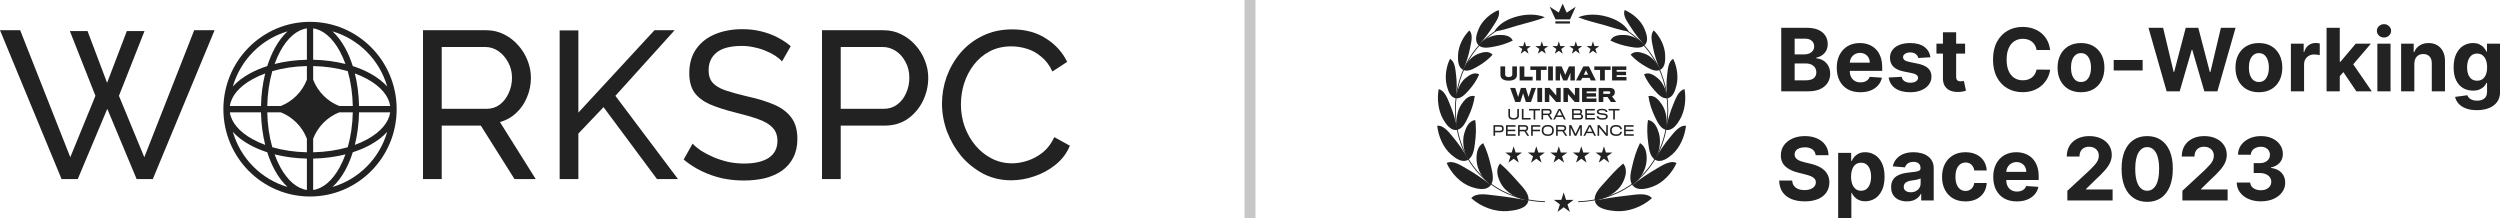 <svg width="229" height="20" viewBox="0 0 229 20" fill="none" xmlns="http://www.w3.org/2000/svg">
<path fill-rule="evenodd" clip-rule="evenodd" d="M28.398 2C32.781 2 36.334 5.582 36.334 10C36.334 14.418 32.781 18 28.398 18C24.015 18 20.462 14.418 20.462 10C20.462 5.582 24.015 2 28.398 2ZM28.111 2.599C27.206 2.727 26.344 3.46 25.675 4.687C25.481 5.043 25.305 5.436 25.153 5.86C26.063 5.63 27.062 5.494 28.111 5.473V2.599ZM24.482 6.052C24.672 5.452 24.904 4.899 25.172 4.408C25.504 3.8 25.898 3.275 26.341 2.872C23.929 3.578 22.028 5.495 21.327 7.926C21.727 7.479 22.248 7.082 22.851 6.748C23.338 6.478 23.886 6.244 24.482 6.052ZM24.291 6.728C24.063 7.646 23.928 8.653 23.907 9.711H21.056C21.183 8.798 21.911 7.929 23.128 7.255C23.481 7.059 23.87 6.882 24.291 6.728ZM24.481 9.711C24.505 8.557 24.669 7.473 24.942 6.516C25.892 6.241 26.967 6.075 28.111 6.051V7.3C27.684 8.402 26.813 9.28 25.72 9.711H24.481ZM23.907 10.289H21.056C21.183 11.202 21.911 12.071 23.128 12.745C23.481 12.941 23.87 13.118 24.291 13.272C24.063 12.354 23.928 11.347 23.907 10.289ZM24.942 13.484C24.669 12.527 24.505 11.443 24.481 10.289H25.72C26.813 10.72 27.684 11.598 28.111 12.7V13.949C26.967 13.925 25.892 13.759 24.942 13.484ZM24.482 13.948C23.886 13.756 23.338 13.522 22.851 13.252C22.248 12.918 21.727 12.521 21.327 12.074C22.028 14.505 23.929 16.422 26.341 17.128C25.898 16.725 25.504 16.2 25.172 15.592C24.904 15.101 24.672 14.548 24.482 13.948ZM28.111 17.401C27.206 17.273 26.344 16.54 25.675 15.313C25.481 14.957 25.305 14.564 25.153 14.14C26.063 14.37 27.062 14.506 28.111 14.527V17.401ZM30.455 17.128C30.899 16.725 31.293 16.2 31.624 15.592C31.892 15.101 32.124 14.548 32.314 13.948C32.91 13.756 33.458 13.522 33.945 13.252C34.548 12.918 35.069 12.521 35.469 12.074C34.769 14.505 32.867 16.422 30.455 17.128ZM31.644 14.14C31.491 14.564 31.316 14.957 31.122 15.313C30.453 16.54 29.59 17.273 28.685 17.401V14.527C29.734 14.506 30.734 14.37 31.644 14.14ZM32.505 13.272C32.926 13.118 33.316 12.941 33.669 12.745C34.886 12.071 35.613 11.202 35.74 10.289H32.889C32.868 11.347 32.734 12.354 32.505 13.272ZM32.316 10.289C32.292 11.443 32.127 12.527 31.854 13.484C30.905 13.759 29.83 13.925 28.685 13.949V12.701C29.112 11.598 29.983 10.72 31.077 10.289H32.316ZM32.889 9.711H35.74C35.613 8.798 34.886 7.929 33.669 7.255C33.316 7.059 32.926 6.882 32.505 6.728C32.734 7.646 32.868 8.653 32.889 9.711ZM31.854 6.516C32.127 7.473 32.292 8.557 32.316 9.711H31.077C29.983 9.28 29.112 8.402 28.685 7.299V6.051C29.83 6.075 30.905 6.241 31.854 6.516ZM32.314 6.052C32.91 6.244 33.458 6.478 33.945 6.748C34.548 7.082 35.069 7.479 35.469 7.926C34.769 5.495 32.867 3.578 30.455 2.872C30.899 3.275 31.293 3.8 31.624 4.408C31.892 4.899 32.124 5.452 32.314 6.052ZM28.685 2.599C29.59 2.727 30.453 3.46 31.122 4.687C31.316 5.043 31.491 5.436 31.644 5.86C30.734 5.63 29.734 5.494 28.685 5.473V2.599Z" fill="#222222"/>
<path d="M6.4 2.845H8.019L9.809 7.587L11.618 2.845H13.237L10.895 8.778L13.218 14.403L17.789 2.768H19.656L13.999 16.4H12.514L9.828 9.968L7.123 16.4H5.638L0 2.768H1.847L6.438 14.403L8.742 8.778L6.4 2.845Z" fill="#222222"/>
<path d="M38.747 16.4V2.768H44.537C45.134 2.768 45.68 2.896 46.175 3.152C46.67 3.395 47.102 3.728 47.47 4.15C47.838 4.56 48.124 5.027 48.327 5.552C48.53 6.064 48.632 6.589 48.632 7.126C48.632 7.754 48.511 8.349 48.27 8.912C48.041 9.475 47.711 9.955 47.279 10.352C46.861 10.749 46.365 11.024 45.794 11.178L49.07 16.4H47.127L44.042 11.504H40.461V16.4H38.747ZM40.461 9.968H44.556C45.026 9.968 45.432 9.84 45.775 9.584C46.13 9.315 46.403 8.963 46.594 8.528C46.797 8.093 46.899 7.626 46.899 7.126C46.899 6.614 46.784 6.147 46.556 5.725C46.327 5.29 46.029 4.944 45.661 4.688C45.292 4.432 44.886 4.304 44.442 4.304H40.461V9.968Z" fill="#222222"/>
<path d="M51.265 16.4V2.787H52.979V10.314L59.95 2.768H61.797L56.369 8.778L62.102 16.4H60.178L55.283 9.814L52.979 12.234V16.4H51.265Z" fill="#222222"/>
<path d="M71.632 5.629C71.479 5.45 71.276 5.277 71.022 5.11C70.768 4.944 70.483 4.797 70.165 4.669C69.848 4.528 69.499 4.419 69.118 4.342C68.749 4.253 68.362 4.208 67.956 4.208C66.915 4.208 66.146 4.406 65.651 4.803C65.156 5.2 64.908 5.744 64.908 6.435C64.908 6.922 65.035 7.306 65.289 7.587C65.543 7.869 65.93 8.099 66.451 8.278C66.984 8.458 67.657 8.643 68.47 8.835C69.41 9.04 70.222 9.29 70.908 9.584C71.594 9.878 72.121 10.275 72.489 10.774C72.857 11.261 73.041 11.914 73.041 12.733C73.041 13.386 72.914 13.955 72.66 14.442C72.419 14.915 72.076 15.312 71.632 15.632C71.187 15.939 70.667 16.17 70.07 16.323C69.473 16.464 68.826 16.534 68.127 16.534C67.442 16.534 66.769 16.464 66.108 16.323C65.461 16.17 64.845 15.952 64.261 15.67C63.677 15.389 63.131 15.037 62.623 14.614L63.442 13.155C63.645 13.373 63.905 13.59 64.223 13.808C64.553 14.013 64.921 14.205 65.327 14.384C65.746 14.563 66.197 14.71 66.68 14.826C67.162 14.928 67.657 14.979 68.165 14.979C69.13 14.979 69.879 14.806 70.413 14.461C70.946 14.102 71.213 13.584 71.213 12.906C71.213 12.394 71.06 11.984 70.756 11.677C70.463 11.37 70.025 11.114 69.441 10.909C68.857 10.704 68.146 10.499 67.308 10.294C66.394 10.064 65.626 9.814 65.004 9.546C64.381 9.264 63.912 8.899 63.594 8.451C63.289 8.003 63.137 7.421 63.137 6.704C63.137 5.834 63.346 5.098 63.766 4.496C64.185 3.894 64.762 3.44 65.499 3.133C66.235 2.826 67.067 2.672 67.994 2.672C68.603 2.672 69.168 2.736 69.689 2.864C70.222 2.992 70.718 3.171 71.175 3.402C71.632 3.632 72.051 3.907 72.432 4.227L71.632 5.629Z" fill="#222222"/>
<path d="M75.296 16.4V2.768H80.933C81.53 2.768 82.076 2.896 82.572 3.152C83.067 3.395 83.498 3.728 83.867 4.15C84.235 4.56 84.521 5.027 84.724 5.552C84.927 6.064 85.028 6.589 85.028 7.126C85.028 7.869 84.863 8.579 84.533 9.258C84.203 9.923 83.74 10.467 83.143 10.89C82.546 11.299 81.848 11.504 81.048 11.504H77.01V16.4H75.296ZM77.01 9.968H80.953C81.422 9.968 81.829 9.84 82.171 9.584C82.527 9.328 82.8 8.982 82.99 8.547C83.194 8.112 83.295 7.638 83.295 7.126C83.295 6.589 83.181 6.109 82.952 5.686C82.724 5.251 82.425 4.912 82.057 4.669C81.689 4.426 81.283 4.304 80.838 4.304H77.01V9.968Z" fill="#222222"/>
<path d="M86.287 9.488C86.287 8.656 86.426 7.843 86.706 7.05C86.998 6.243 87.416 5.514 87.963 4.861C88.521 4.195 89.201 3.67 90.001 3.286C90.8 2.89 91.708 2.691 92.724 2.691C93.93 2.691 94.965 2.973 95.829 3.536C96.692 4.086 97.333 4.797 97.752 5.667L96.4 6.55C96.133 5.974 95.791 5.52 95.372 5.187C94.965 4.842 94.521 4.598 94.038 4.458C93.569 4.317 93.105 4.246 92.648 4.246C91.899 4.246 91.232 4.4 90.648 4.707C90.077 5.014 89.594 5.424 89.201 5.936C88.807 6.448 88.508 7.024 88.305 7.664C88.115 8.291 88.02 8.925 88.02 9.565C88.02 10.269 88.134 10.947 88.362 11.6C88.604 12.253 88.934 12.829 89.353 13.328C89.772 13.827 90.267 14.224 90.838 14.518C91.41 14.813 92.032 14.96 92.705 14.96C93.175 14.96 93.657 14.877 94.153 14.71C94.648 14.544 95.111 14.288 95.543 13.942C95.975 13.584 96.318 13.123 96.572 12.56L98 13.347C97.721 14.026 97.289 14.602 96.705 15.075C96.121 15.549 95.467 15.907 94.743 16.15C94.032 16.394 93.327 16.515 92.629 16.515C91.702 16.515 90.851 16.317 90.077 15.92C89.302 15.51 88.629 14.973 88.058 14.307C87.499 13.629 87.061 12.874 86.744 12.042C86.439 11.197 86.287 10.346 86.287 9.488Z" fill="#222222"/>
<rect opacity="0.25" x="114" width="1" height="20" fill="#222222"/>
<g clip-path="url(#clip0_1_1207)">
<path d="M138.952 6.874C138.952 6.823 138.952 6.084 138.952 6.084H138.525C138.525 6.084 138.525 6.811 138.525 6.834C138.525 6.969 138.404 7.059 138.2 7.059C137.987 7.059 137.871 6.972 137.871 6.833C137.871 6.81 137.871 6.084 137.871 6.084H137.439C137.439 6.084 137.439 6.774 137.439 6.833C137.439 7.223 137.75 7.388 138.183 7.388C138.646 7.388 138.952 7.221 138.952 6.874Z" fill="#222222"/>
<path d="M140.39 7.37V7.028H139.628V6.084H139.197V7.37H140.39Z" fill="#222222"/>
<path d="M141.672 6.407V6.084H140.18V6.407H140.707V7.37H141.144V6.407H141.672Z" fill="#222222"/>
<path d="M142.247 7.37V6.084H141.808V7.37H142.247Z" fill="#222222"/>
<path d="M144.256 7.37V6.084H143.716L143.375 6.856L143.05 6.084H142.493V7.37H142.899V6.675L143.192 7.37H143.555L143.851 6.675V7.37H144.256Z" fill="#222222"/>
<path d="M144.932 7.133H145.608L145.718 7.37H146.178L145.547 6.084H145.033L144.365 7.37H144.816L144.932 7.133ZM145.472 6.844H145.072L145.23 6.534L145.278 6.416L145.322 6.533L145.472 6.844Z" fill="#222222"/>
<path d="M147.532 6.407V6.084H146.039V6.407H146.566V7.37H147.003V6.407H147.532Z" fill="#222222"/>
<path d="M148.983 7.37V7.051H148.087V6.883H148.947V6.571H148.087V6.405H148.972V6.084H147.666V7.37H148.983Z" fill="#222222"/>
<path d="M140.694 8.054H140.282C140.282 8.054 140.012 8.864 140.012 8.883C140.012 8.864 139.761 8.054 139.761 8.054H139.313C139.313 8.054 139.063 8.864 139.063 8.883C139.063 8.864 138.792 8.054 138.792 8.054H138.329L138.797 9.341H139.264C139.264 9.341 139.515 8.572 139.517 8.551C139.519 8.572 139.769 9.341 139.769 9.341H140.237L140.694 8.054Z" fill="#222222"/>
<path d="M141.259 9.341V8.054H140.821V9.341H141.259Z" fill="#222222"/>
<path d="M142.962 9.341V8.054H142.555V8.754L141.954 8.054H141.505V9.341H141.916V8.624L142.535 9.341H142.962Z" fill="#222222"/>
<path d="M144.669 9.341V8.054H144.261V8.754L143.66 8.054H143.211V9.341H143.622V8.624L144.242 9.341H144.669Z" fill="#222222"/>
<path d="M146.235 9.341V9.021H145.338V8.854H146.198V8.541H145.338V8.375H146.224V8.054H144.917V9.341H146.235Z" fill="#222222"/>
<path d="M147.919 8.446C147.919 8.329 147.891 8.246 147.834 8.185C147.759 8.103 147.63 8.054 147.433 8.054H146.437V9.341H146.863V8.887H147.25L147.56 9.341H148.035L147.657 8.816C147.742 8.803 147.81 8.751 147.855 8.688C147.895 8.631 147.919 8.546 147.919 8.446ZM147.505 8.487C147.505 8.508 147.501 8.534 147.49 8.554C147.474 8.587 147.433 8.6 147.364 8.6H146.864V8.365H147.356C147.423 8.365 147.468 8.377 147.49 8.42C147.501 8.436 147.505 8.462 147.505 8.487Z" fill="#222222"/>
<path d="M139.132 10.606C139.132 10.585 139.132 9.978 139.132 9.978H138.982C138.982 9.978 138.982 10.583 138.982 10.596C138.982 10.742 138.849 10.825 138.656 10.825C138.429 10.825 138.317 10.736 138.317 10.595C138.317 10.582 138.317 9.978 138.317 9.978H138.167C138.167 9.978 138.167 10.567 138.167 10.59C138.167 10.848 138.362 10.961 138.65 10.961C138.949 10.961 139.132 10.84 139.132 10.606Z" fill="#222222"/>
<path d="M140.202 10.949V10.807H139.551V9.978H139.401V10.949H140.202Z" fill="#222222"/>
<path d="M141.056 10.119V9.978H140.053V10.119H140.478V10.949H140.63V10.119H141.056Z" fill="#222222"/>
<path d="M142.125 10.252C142.125 10.183 142.11 10.132 142.085 10.091C142.041 10.023 141.955 9.978 141.813 9.978H141.202V10.949H141.35V10.539H141.781L142.044 10.949H142.217L141.932 10.513C142.005 10.505 142.061 10.463 142.091 10.408C142.113 10.371 142.125 10.317 142.125 10.252ZM141.976 10.265C141.976 10.292 141.97 10.325 141.959 10.348C141.94 10.383 141.895 10.402 141.823 10.403H141.352C141.352 10.401 141.352 10.116 141.352 10.116H141.795C141.886 10.116 141.934 10.139 141.959 10.181C141.97 10.2 141.976 10.234 141.976 10.265Z" fill="#222222"/>
<path d="M142.553 10.709H143.141L143.261 10.949H143.422L142.944 9.978H142.767L142.273 10.949H142.43L142.553 10.709ZM143.079 10.572H142.618L142.809 10.199L142.851 10.109L142.893 10.199L143.079 10.572Z" fill="#222222"/>
<path d="M144.948 10.856C144.985 10.812 145.002 10.748 145.002 10.681C145.002 10.616 144.984 10.552 144.947 10.512C144.909 10.475 144.849 10.444 144.783 10.438C144.821 10.432 144.852 10.407 144.872 10.381C144.904 10.343 144.924 10.281 144.924 10.219C144.924 10.153 144.904 10.094 144.864 10.053C144.819 10.007 144.743 9.978 144.637 9.978H144.002V10.949H144.684C144.812 10.949 144.901 10.916 144.948 10.856ZM144.769 10.25C144.769 10.293 144.755 10.332 144.733 10.354C144.71 10.38 144.671 10.391 144.63 10.391H144.149V10.111H144.603C144.658 10.111 144.7 10.122 144.729 10.15C144.754 10.174 144.769 10.21 144.769 10.25ZM144.817 10.762C144.787 10.797 144.735 10.814 144.659 10.814H144.149V10.526H144.663C144.733 10.526 144.781 10.541 144.809 10.569C144.836 10.595 144.847 10.629 144.847 10.667C144.847 10.707 144.838 10.74 144.817 10.762Z" fill="#222222"/>
<path d="M146.095 10.949V10.807H145.36V10.53H146.066V10.388H145.36V10.119H146.086V9.978H145.213V10.949H146.095Z" fill="#222222"/>
<path d="M147.269 10.662C147.269 10.504 147.167 10.422 146.915 10.392C146.873 10.386 146.782 10.376 146.732 10.37C146.499 10.341 146.428 10.309 146.428 10.226C146.428 10.146 146.506 10.1 146.742 10.1C146.925 10.1 147.019 10.137 147.066 10.204C147.079 10.223 147.086 10.245 147.09 10.262H147.251C147.246 10.234 147.235 10.194 147.218 10.162C147.153 10.047 147.02 9.964 146.742 9.964C146.41 9.963 146.273 10.086 146.273 10.24C146.273 10.393 146.38 10.471 146.658 10.505C146.706 10.511 146.791 10.521 146.833 10.526C147.049 10.553 147.116 10.586 147.116 10.679C147.116 10.765 147.039 10.826 146.793 10.826C146.59 10.826 146.482 10.789 146.439 10.718C146.426 10.698 146.417 10.667 146.416 10.646H146.257C146.261 10.69 146.273 10.739 146.295 10.777C146.357 10.895 146.504 10.963 146.788 10.963C147.127 10.963 147.269 10.85 147.269 10.662Z" fill="#222222"/>
<path d="M148.347 10.119V9.978H147.344V10.119H147.77V10.949H147.922V10.119H148.347Z" fill="#222222"/>
<path d="M137.741 11.793C137.741 11.694 137.722 11.627 137.69 11.577C137.644 11.504 137.555 11.465 137.4 11.465H136.803V12.437H136.952V12.12C136.952 12.12 137.373 12.12 137.394 12.12C137.539 12.119 137.639 12.084 137.692 12.005C137.726 11.957 137.741 11.887 137.741 11.793ZM137.59 11.793C137.59 11.843 137.585 11.88 137.569 11.905C137.542 11.95 137.485 11.979 137.368 11.979C137.358 11.979 136.952 11.979 136.952 11.979V11.604H137.373C137.483 11.604 137.539 11.63 137.569 11.681C137.584 11.703 137.59 11.744 137.59 11.793Z" fill="#222222"/>
<path d="M138.831 12.437V12.294H138.097V12.017H138.802V11.876H138.097V11.607H138.823V11.465H137.95V12.437H138.831Z" fill="#222222"/>
<path d="M139.977 11.74C139.977 11.671 139.963 11.62 139.937 11.579C139.893 11.511 139.808 11.465 139.666 11.465H139.055V12.437H139.203V12.027H139.633L139.897 12.437H140.07L139.785 12.001C139.857 11.993 139.913 11.95 139.943 11.896C139.965 11.859 139.977 11.805 139.977 11.74ZM139.828 11.752C139.828 11.78 139.822 11.813 139.811 11.835C139.792 11.871 139.747 11.89 139.675 11.891H139.204C139.204 11.889 139.204 11.604 139.204 11.604H139.648C139.738 11.604 139.786 11.626 139.811 11.668C139.822 11.688 139.828 11.722 139.828 11.752Z" fill="#222222"/>
<path d="M141.093 11.607V11.465H140.253V12.437H140.402V12.024H141.062V11.879H140.402V11.607H141.093Z" fill="#222222"/>
<path d="M141.777 11.448C141.576 11.448 141.438 11.499 141.339 11.605C141.256 11.688 141.22 11.803 141.22 11.948C141.22 12.106 141.267 12.225 141.353 12.306C141.446 12.401 141.588 12.45 141.777 12.45C141.972 12.45 142.123 12.401 142.213 12.301C142.292 12.219 142.332 12.103 142.332 11.947C142.332 11.796 142.298 11.681 142.215 11.599C142.12 11.498 141.978 11.448 141.777 11.448ZM141.777 12.312C141.645 12.312 141.551 12.282 141.48 12.223C141.408 12.162 141.373 12.069 141.373 11.95C141.373 11.839 141.403 11.746 141.461 11.691C141.527 11.626 141.628 11.588 141.776 11.588C141.928 11.588 142.023 11.625 142.094 11.689C142.154 11.744 142.181 11.84 142.181 11.949C142.181 12.059 142.153 12.153 142.092 12.21C142.021 12.278 141.921 12.312 141.777 12.312Z" fill="#222222"/>
<path d="M143.461 11.74C143.461 11.671 143.446 11.62 143.421 11.579C143.377 11.511 143.291 11.465 143.149 11.465H142.538V12.437H142.686V12.027H143.117L143.38 12.437H143.553L143.268 12.001C143.341 11.993 143.397 11.95 143.427 11.896C143.449 11.859 143.461 11.805 143.461 11.74ZM143.312 11.752C143.312 11.78 143.306 11.813 143.295 11.835C143.276 11.871 143.231 11.89 143.159 11.891H142.687C142.687 11.889 142.687 11.604 142.687 11.604H143.131C143.221 11.604 143.27 11.626 143.295 11.668C143.306 11.688 143.312 11.722 143.312 11.752Z" fill="#222222"/>
<path d="M144.899 12.437V11.465H144.705L144.316 12.265L143.935 11.465H143.736V12.437H143.879V11.689L144.235 12.437H144.392L144.756 11.689V12.437H144.899Z" fill="#222222"/>
<path d="M145.322 12.197H145.91L146.03 12.437H146.191L145.713 11.465H145.536L145.042 12.437H145.199L145.322 12.197ZM145.847 12.059H145.387L145.578 11.687L145.62 11.597L145.662 11.687L145.847 12.059Z" fill="#222222"/>
<path d="M147.275 12.437V11.465H147.132V12.22L146.506 11.465H146.337V12.437H146.482V11.677L147.112 12.437H147.275Z" fill="#222222"/>
<path d="M148.572 12.074H148.416C148.411 12.119 148.394 12.163 148.364 12.197C148.299 12.275 148.196 12.308 148.037 12.308C147.904 12.308 147.76 12.27 147.692 12.169C147.656 12.123 147.633 12.053 147.633 11.949C147.633 11.856 147.649 11.787 147.683 11.74C147.741 11.645 147.862 11.595 148.033 11.595C148.199 11.595 148.304 11.642 148.359 11.708C148.39 11.743 148.409 11.783 148.414 11.832H148.571C148.566 11.777 148.549 11.713 148.513 11.658C148.436 11.541 148.294 11.448 148.034 11.448C147.787 11.448 147.639 11.53 147.557 11.652C147.504 11.723 147.478 11.822 147.478 11.948C147.478 12.089 147.51 12.193 147.567 12.266C147.649 12.381 147.806 12.45 148.044 12.45C148.288 12.45 148.434 12.375 148.506 12.255C148.547 12.197 148.567 12.127 148.572 12.074Z" fill="#222222"/>
<path d="M149.65 12.437V12.294H148.915V12.017H149.621V11.876H148.915V11.607H149.641V11.465H148.768V12.437H149.65Z" fill="#222222"/>
<path d="M138.649 13.402L138.829 13.971H139.411L138.94 14.323L139.12 14.893L138.649 14.541L138.178 14.893L138.358 14.323L137.887 13.971H138.47L138.649 13.402Z" fill="#222222"/>
<path d="M140.726 13.402L140.91 13.971H141.503L141.023 14.323L141.206 14.893L140.726 14.541L140.245 14.893L140.429 14.323L139.948 13.971H140.542L140.726 13.402Z" fill="#222222"/>
<path d="M142.786 13.402L142.97 13.971H143.564L143.083 14.323L143.267 14.893L142.786 14.541L142.306 14.893L142.489 14.323L142.009 13.971H142.603L142.786 13.402Z" fill="#222222"/>
<path d="M144.846 13.402L145.03 13.971H145.624L145.143 14.323L145.327 14.893L144.846 14.541L144.366 14.893L144.549 14.323L144.069 13.971H144.663L144.846 13.402Z" fill="#222222"/>
<path d="M146.923 13.402L147.102 13.971H147.685L147.214 14.323L147.393 14.893L146.923 14.541L146.452 14.893L146.632 14.323L146.161 13.971H146.743L146.923 13.402Z" fill="#222222"/>
<path d="M139.658 3.792L139.794 4.223H140.234L139.878 4.489L140.014 4.92L139.658 4.653L139.302 4.92L139.438 4.489L139.082 4.223H139.522L139.658 3.792Z" fill="#222222"/>
<path d="M141.228 3.791L141.367 4.222H141.816L141.453 4.488L141.592 4.919L141.228 4.653L140.865 4.919L141.004 4.488L140.641 4.222H141.09L141.228 3.791Z" fill="#222222"/>
<path d="M142.786 3.791L142.925 4.222H143.374L143.01 4.488L143.149 4.919L142.786 4.653L142.423 4.919L142.561 4.488L142.198 4.222H142.647L142.786 3.791Z" fill="#222222"/>
<path d="M144.344 3.791L144.482 4.222H144.932L144.568 4.488L144.707 4.919L144.344 4.653L143.98 4.919L144.119 4.488L143.756 4.222H144.205L144.344 3.791Z" fill="#222222"/>
<path d="M145.913 3.791L146.049 4.222H146.49L146.134 4.488L146.27 4.919L145.913 4.653L145.557 4.919L145.693 4.488L145.337 4.222H145.777L145.913 3.791Z" fill="#222222"/>
<path fill-rule="evenodd" clip-rule="evenodd" d="M133.39 11.543C132.79 7.68 134.541 3.857 138.048 2.216L138.08 2.289C134.609 3.914 132.872 7.699 133.467 11.531C134.126 15.77 137.449 18.312 141.519 18.435L141.517 18.515C137.415 18.392 134.055 15.826 133.39 11.543Z" fill="#222222"/>
<path d="M137.288 3.202C136.64 3.217 135.881 3.593 135.434 4.139C135.792 4.482 136.37 4.355 136.785 4.285C137.379 4.185 138.009 3.991 138.569 3.717C138.339 3.213 137.719 3.192 137.288 3.202Z" fill="#222222"/>
<path d="M136.778 2.379C136.394 2.994 135.937 3.606 135.439 4.144C135.022 3.742 135.274 3.073 135.444 2.656C135.752 1.902 136.49 1.251 137.262 0.919C137.474 1.415 137.014 2.002 136.778 2.379Z" fill="#222222"/>
<path d="M135.412 4.927C134.805 5.149 134.284 5.774 134.022 6.401C134.459 6.609 134.955 6.308 135.317 6.107C135.816 5.832 136.324 5.451 136.724 5.011C136.363 4.619 135.814 4.78 135.412 4.927Z" fill="#222222"/>
<path d="M134.677 4.312C134.544 5.014 134.321 5.741 134.029 6.404C133.518 6.156 133.538 5.447 133.559 4.995C133.597 4.224 134.016 3.346 134.599 2.787C134.956 3.181 134.761 3.865 134.677 4.312Z" fill="#222222"/>
<path d="M134.245 7.154C133.739 7.565 133.433 8.325 133.362 9.004C133.84 9.061 134.222 8.613 134.507 8.306C134.894 7.887 135.261 7.363 135.493 6.814C135.037 6.558 134.574 6.887 134.245 7.154Z" fill="#222222"/>
<path d="M133.369 6.808C133.459 7.516 133.459 8.283 133.369 9.005C132.813 8.935 132.628 8.248 132.519 7.817C132.331 7.073 132.457 6.111 132.824 5.388C133.282 5.649 133.311 6.355 133.369 6.808Z" fill="#222222"/>
<path d="M133.848 9.585C133.448 10.188 133.307 11.133 133.487 11.893C134.016 11.764 134.278 11.148 134.488 10.713C134.768 10.135 135.004 9.461 135.089 8.799C134.516 8.676 134.111 9.188 133.848 9.585Z" fill="#222222"/>
<path d="M132.798 9.524C133.109 10.267 133.352 11.084 133.495 11.891C132.888 12.025 132.452 11.37 132.199 10.936C131.747 10.162 131.616 9.09 131.781 8.165C132.336 8.28 132.608 9.072 132.798 9.524Z" fill="#222222"/>
<path d="M134.128 12.209C133.913 12.941 134.062 13.935 134.497 14.623C134.975 14.303 135.041 13.598 135.109 13.093C135.198 12.426 135.24 11.687 135.129 10.996C134.518 11.076 134.271 11.72 134.128 12.209Z" fill="#222222"/>
<path d="M133.065 12.522C133.602 13.155 134.096 13.877 134.505 14.618C133.951 14.973 133.302 14.488 132.908 14.144C132.209 13.535 131.756 12.498 131.648 11.522C132.229 11.441 132.742 12.14 133.065 12.522Z" fill="#222222"/>
<path d="M135.255 14.699C135.301 15.55 135.84 16.444 136.557 16.953C136.904 16.464 136.687 15.717 136.568 15.195C136.409 14.492 136.189 13.76 135.862 13.111C135.291 13.421 135.225 14.138 135.255 14.699Z" fill="#222222"/>
<path d="M134.29 15.418C135.067 15.863 135.842 16.387 136.563 16.945C136.131 17.529 135.269 17.296 134.734 17.108C133.792 16.777 132.952 15.904 132.513 14.934C133.069 14.64 133.831 15.156 134.29 15.418Z" fill="#222222"/>
<path d="M137.469 16.779C137.935 17.655 138.998 18.227 139.999 18.364C140.107 17.727 139.437 17.097 139.072 16.684C138.553 16.097 138.011 15.488 137.404 14.98C136.95 15.523 137.19 16.256 137.469 16.779Z" fill="#222222"/>
<path d="M136.802 17.889C137.863 18.003 138.941 18.166 140.001 18.354C139.9 19.158 138.661 19.287 138.098 19.335C136.944 19.432 135.661 18.955 134.768 18.152C135.212 17.615 136.238 17.829 136.802 17.889Z" fill="#222222"/>
<path d="M138.845 1.541C138.133 1.75 137.3 2.147 136.888 2.879C137.635 2.795 138.37 2.521 139.088 2.313C139.892 2.079 140.739 1.905 141.518 1.582C140.665 1.231 139.66 1.302 138.845 1.541Z" fill="#222222"/>
<path fill-rule="evenodd" clip-rule="evenodd" d="M152.618 11.531C153.213 7.699 151.476 3.914 148.004 2.289L148.037 2.216C151.543 3.857 153.295 7.68 152.695 11.543C152.03 15.826 148.67 18.392 144.568 18.515L144.565 18.435C148.636 18.312 151.959 15.77 152.618 11.531Z" fill="#222222"/>
<path d="M148.797 3.202C149.445 3.217 150.204 3.593 150.651 4.139C150.292 4.482 149.715 4.355 149.299 4.285C148.706 4.185 148.075 3.991 147.516 3.717C147.746 3.213 148.366 3.192 148.797 3.202Z" fill="#222222"/>
<path d="M149.307 2.379C149.691 2.994 150.148 3.606 150.646 4.144C151.062 3.742 150.811 3.073 150.641 2.656C150.333 1.902 149.595 1.251 148.823 0.919C148.611 1.415 149.071 2.002 149.307 2.379Z" fill="#222222"/>
<path d="M150.673 4.927C151.279 5.149 151.801 5.774 152.062 6.401C151.626 6.609 151.13 6.308 150.767 6.107C150.269 5.832 149.761 5.451 149.361 5.011C149.722 4.619 150.271 4.78 150.673 4.927Z" fill="#222222"/>
<path d="M151.408 4.312C151.541 5.014 151.763 5.741 152.056 6.404C152.567 6.156 152.547 5.447 152.525 4.995C152.488 4.224 152.069 3.346 151.486 2.787C151.128 3.181 151.324 3.865 151.408 4.312Z" fill="#222222"/>
<path d="M151.84 7.154C152.346 7.565 152.652 8.325 152.723 9.004C152.245 9.061 151.863 8.613 151.578 8.306C151.191 7.887 150.824 7.363 150.591 6.814C151.047 6.558 151.511 6.887 151.84 7.154Z" fill="#222222"/>
<path d="M152.716 6.808C152.626 7.516 152.626 8.283 152.716 9.005C153.272 8.935 153.457 8.248 153.566 7.817C153.754 7.073 153.628 6.111 153.261 5.388C152.803 5.649 152.774 6.355 152.716 6.808Z" fill="#222222"/>
<path d="M152.237 9.585C152.637 10.188 152.777 11.133 152.598 11.893C152.069 11.764 151.807 11.148 151.596 10.713C151.317 10.135 151.08 9.461 150.996 8.799C151.569 8.676 151.973 9.188 152.237 9.585Z" fill="#222222"/>
<path d="M153.287 9.524C152.975 10.267 152.732 11.084 152.59 11.891C153.196 12.025 153.632 11.37 153.886 10.936C154.337 10.162 154.469 9.09 154.304 8.165C153.749 8.28 153.477 9.072 153.287 9.524Z" fill="#222222"/>
<path d="M151.957 12.209C152.172 12.941 152.023 13.935 151.588 14.623C151.11 14.303 151.043 13.598 150.976 13.093C150.887 12.426 150.844 11.687 150.955 10.996C151.567 11.076 151.813 11.72 151.957 12.209Z" fill="#222222"/>
<path d="M153.019 12.522C152.483 13.155 151.988 13.877 151.58 14.618C152.133 14.973 152.783 14.488 153.177 14.144C153.875 13.535 154.329 12.498 154.437 11.522C153.855 11.441 153.343 12.14 153.019 12.522Z" fill="#222222"/>
<path d="M150.829 14.699C150.783 15.55 150.245 16.444 149.527 16.953C149.181 16.464 149.398 15.717 149.516 15.195C149.675 14.492 149.895 13.76 150.223 13.111C150.793 13.421 150.86 14.138 150.829 14.699Z" fill="#222222"/>
<path d="M151.795 15.418C151.017 15.863 150.242 16.387 149.522 16.945C149.953 17.529 150.816 17.296 151.35 17.108C152.293 16.777 153.133 15.904 153.572 14.934C153.015 14.64 152.254 15.156 151.795 15.418Z" fill="#222222"/>
<path d="M148.616 16.779C148.149 17.655 147.087 18.227 146.085 18.364C145.978 17.727 146.647 17.097 147.012 16.684C147.532 16.097 148.073 15.488 148.68 14.98C149.135 15.523 148.894 16.256 148.616 16.779Z" fill="#222222"/>
<path d="M149.282 17.889C148.222 18.003 147.144 18.166 146.084 18.354C146.185 19.158 147.424 19.287 147.987 19.335C149.14 19.432 150.424 18.955 151.317 18.152C150.873 17.615 149.847 17.829 149.282 17.889Z" fill="#222222"/>
<path d="M147.24 1.541C147.952 1.75 148.785 2.147 149.197 2.879C148.45 2.795 147.715 2.521 146.997 2.313C146.192 2.079 145.345 1.905 144.566 1.582C145.419 1.231 146.425 1.302 147.24 1.541Z" fill="#222222"/>
<path d="M143.505 1.163L143.14 0.333L142.782 1.147L141.948 0.615L142.484 1.774H143.816L144.332 0.615L143.505 1.163Z" fill="#222222"/>
<path d="M143.807 1.954H142.473V2.156H143.807V1.954Z" fill="#222222"/>
<path d="M143.235 17.624L143.45 18.305H144.146L143.583 18.725L143.798 19.406L143.235 18.985L142.673 19.406L142.888 18.725L142.325 18.305H143.02L143.235 17.624Z" fill="#222222"/>
</g>
<path d="M163.161 8.364V2.545H165.488C165.915 2.545 166.272 2.609 166.558 2.736C166.843 2.863 167.058 3.039 167.202 3.264C167.346 3.488 167.418 3.745 167.418 4.037C167.418 4.264 167.372 4.464 167.281 4.636C167.191 4.807 167.066 4.947 166.907 5.057C166.75 5.165 166.57 5.241 166.368 5.287V5.344C166.589 5.353 166.796 5.416 166.989 5.531C167.184 5.647 167.342 5.809 167.463 6.017C167.584 6.223 167.645 6.47 167.645 6.756C167.645 7.064 167.568 7.34 167.415 7.582C167.263 7.823 167.039 8.013 166.742 8.153C166.445 8.294 166.079 8.364 165.644 8.364H163.161ZM164.39 7.358H165.391C165.734 7.358 165.984 7.293 166.141 7.162C166.298 7.029 166.376 6.853 166.376 6.634C166.376 6.473 166.337 6.33 166.26 6.207C166.182 6.084 166.072 5.988 165.928 5.918C165.786 5.848 165.617 5.813 165.42 5.813H164.39V7.358ZM164.39 4.98H165.301C165.469 4.98 165.618 4.951 165.749 4.892C165.881 4.831 165.985 4.746 166.061 4.636C166.139 4.527 166.177 4.395 166.177 4.241C166.177 4.031 166.103 3.862 165.953 3.733C165.806 3.604 165.596 3.54 165.323 3.54H164.39V4.98Z" fill="#222222"/>
<path d="M170.408 8.449C169.96 8.449 169.574 8.358 169.25 8.176C168.928 7.992 168.681 7.733 168.507 7.398C168.333 7.061 168.246 6.662 168.246 6.202C168.246 5.753 168.333 5.359 168.507 5.02C168.681 4.681 168.926 4.417 169.242 4.227C169.559 4.038 169.932 3.943 170.36 3.943C170.647 3.943 170.915 3.99 171.163 4.082C171.412 4.173 171.63 4.311 171.815 4.494C172.003 4.678 172.148 4.909 172.252 5.188C172.357 5.464 172.409 5.788 172.409 6.159V6.491H168.728V5.741H171.271C171.271 5.567 171.233 5.413 171.157 5.278C171.081 5.144 170.976 5.039 170.842 4.963C170.71 4.885 170.555 4.847 170.38 4.847C170.196 4.847 170.033 4.889 169.891 4.974C169.751 5.058 169.642 5.17 169.562 5.313C169.483 5.453 169.442 5.609 169.44 5.781V6.494C169.44 6.71 169.48 6.897 169.559 7.054C169.641 7.211 169.755 7.332 169.903 7.418C170.05 7.503 170.225 7.545 170.428 7.545C170.562 7.545 170.685 7.527 170.797 7.489C170.908 7.451 171.004 7.394 171.083 7.318C171.163 7.242 171.223 7.15 171.265 7.04L172.383 7.114C172.326 7.383 172.21 7.617 172.034 7.818C171.86 8.017 171.635 8.172 171.359 8.284C171.084 8.394 170.767 8.449 170.408 8.449Z" fill="#222222"/>
<path d="M176.824 5.244L175.717 5.313C175.698 5.218 175.658 5.133 175.595 5.057C175.533 4.979 175.451 4.918 175.348 4.872C175.248 4.825 175.128 4.801 174.988 4.801C174.801 4.801 174.643 4.841 174.514 4.92C174.386 4.998 174.321 5.102 174.321 5.233C174.321 5.337 174.363 5.425 174.446 5.497C174.529 5.569 174.672 5.627 174.875 5.67L175.663 5.83C176.087 5.917 176.403 6.057 176.611 6.25C176.819 6.443 176.923 6.697 176.923 7.011C176.923 7.297 176.839 7.548 176.671 7.764C176.504 7.98 176.276 8.149 175.984 8.27C175.695 8.389 175.361 8.449 174.982 8.449C174.405 8.449 173.946 8.329 173.603 8.088C173.263 7.846 173.063 7.516 173.004 7.099L174.194 7.037C174.229 7.213 174.316 7.348 174.455 7.44C174.593 7.531 174.77 7.577 174.985 7.577C175.197 7.577 175.367 7.536 175.496 7.455C175.627 7.371 175.693 7.264 175.695 7.134C175.693 7.024 175.646 6.934 175.556 6.864C175.465 6.792 175.325 6.737 175.136 6.699L174.381 6.548C173.955 6.463 173.638 6.315 173.43 6.105C173.224 5.895 173.121 5.627 173.121 5.301C173.121 5.021 173.197 4.779 173.348 4.577C173.501 4.374 173.716 4.218 173.992 4.108C174.27 3.998 174.596 3.943 174.968 3.943C175.519 3.943 175.952 4.06 176.268 4.293C176.586 4.526 176.771 4.843 176.824 5.244Z" fill="#222222"/>
<path d="M180.003 4V4.909H177.378V4H180.003ZM177.974 2.955H179.183V7.023C179.183 7.134 179.2 7.222 179.234 7.284C179.268 7.345 179.315 7.387 179.376 7.412C179.438 7.437 179.51 7.449 179.592 7.449C179.648 7.449 179.705 7.444 179.762 7.435C179.819 7.423 179.862 7.415 179.892 7.409L180.083 8.31C180.022 8.329 179.937 8.35 179.827 8.375C179.717 8.402 179.584 8.418 179.427 8.423C179.136 8.435 178.88 8.396 178.661 8.307C178.443 8.218 178.274 8.08 178.153 7.892C178.032 7.705 177.972 7.468 177.974 7.182V2.955Z" fill="#222222"/>
<path d="M187.791 4.582H186.548C186.525 4.421 186.479 4.278 186.409 4.153C186.339 4.027 186.249 3.919 186.139 3.83C186.029 3.741 185.903 3.672 185.759 3.625C185.617 3.578 185.463 3.554 185.296 3.554C184.996 3.554 184.734 3.629 184.51 3.778C184.287 3.926 184.114 4.142 183.991 4.426C183.868 4.708 183.807 5.051 183.807 5.455C183.807 5.869 183.868 6.218 183.991 6.5C184.116 6.782 184.29 6.995 184.513 7.139C184.736 7.283 184.995 7.355 185.288 7.355C185.452 7.355 185.605 7.333 185.745 7.29C185.887 7.246 186.012 7.183 186.122 7.099C186.232 7.014 186.323 6.911 186.395 6.79C186.468 6.669 186.519 6.53 186.548 6.375L187.791 6.381C187.759 6.648 187.678 6.905 187.55 7.153C187.423 7.4 187.252 7.62 187.036 7.815C186.822 8.009 186.567 8.162 186.27 8.276C185.975 8.387 185.641 8.443 185.268 8.443C184.75 8.443 184.286 8.326 183.877 8.091C183.471 7.856 183.149 7.516 182.913 7.071C182.678 6.626 182.561 6.087 182.561 5.455C182.561 4.82 182.68 4.28 182.918 3.835C183.157 3.39 183.48 3.051 183.889 2.818C184.297 2.583 184.757 2.466 185.268 2.466C185.605 2.466 185.917 2.513 186.204 2.608C186.494 2.703 186.75 2.841 186.973 3.023C187.197 3.203 187.378 3.423 187.518 3.685C187.66 3.946 187.751 4.245 187.791 4.582Z" fill="#222222"/>
<path d="M190.619 8.449C190.178 8.449 189.797 8.355 189.475 8.168C189.155 7.978 188.908 7.715 188.734 7.378C188.56 7.039 188.473 6.646 188.473 6.199C188.473 5.748 188.56 5.354 188.734 5.017C188.908 4.678 189.155 4.415 189.475 4.227C189.797 4.038 190.178 3.943 190.619 3.943C191.059 3.943 191.44 4.038 191.759 4.227C192.081 4.415 192.329 4.678 192.503 5.017C192.677 5.354 192.764 5.748 192.764 6.199C192.764 6.646 192.677 7.039 192.503 7.378C192.329 7.715 192.081 7.978 191.759 8.168C191.44 8.355 191.059 8.449 190.619 8.449ZM190.624 7.511C190.825 7.511 190.992 7.455 191.127 7.341C191.261 7.225 191.362 7.068 191.43 6.869C191.5 6.67 191.535 6.444 191.535 6.19C191.535 5.937 191.5 5.71 191.43 5.511C191.362 5.313 191.261 5.155 191.127 5.04C190.992 4.924 190.825 4.866 190.624 4.866C190.422 4.866 190.252 4.924 190.113 5.04C189.977 5.155 189.874 5.313 189.804 5.511C189.736 5.71 189.702 5.937 189.702 6.19C189.702 6.444 189.736 6.67 189.804 6.869C189.874 7.068 189.977 7.225 190.113 7.341C190.252 7.455 190.422 7.511 190.624 7.511Z" fill="#222222"/>
<path d="M196.266 5.494V6.455H193.615V5.494H196.266Z" fill="#222222"/>
<path d="M198.463 8.364L196.8 2.545H198.142L199.104 6.588H199.153L200.214 2.545H201.363L202.422 6.597H202.473L203.435 2.545H204.777L203.114 8.364H201.917L200.81 4.56H200.764L199.66 8.364H198.463Z" fill="#222222"/>
<path d="M206.913 8.449C206.472 8.449 206.091 8.355 205.77 8.168C205.45 7.978 205.203 7.715 205.029 7.378C204.855 7.039 204.768 6.646 204.768 6.199C204.768 5.748 204.855 5.354 205.029 5.017C205.203 4.678 205.45 4.415 205.77 4.227C206.091 4.038 206.472 3.943 206.913 3.943C207.354 3.943 207.734 4.038 208.054 4.227C208.376 4.415 208.623 4.678 208.797 5.017C208.971 5.354 209.059 5.748 209.059 6.199C209.059 6.646 208.971 7.039 208.797 7.378C208.623 7.715 208.376 7.978 208.054 8.168C207.734 8.355 207.354 8.449 206.913 8.449ZM206.919 7.511C207.119 7.511 207.287 7.455 207.421 7.341C207.555 7.225 207.657 7.068 207.725 6.869C207.795 6.67 207.83 6.444 207.83 6.19C207.83 5.937 207.795 5.71 207.725 5.511C207.657 5.313 207.555 5.155 207.421 5.04C207.287 4.924 207.119 4.866 206.919 4.866C206.716 4.866 206.546 4.924 206.408 5.04C206.272 5.155 206.169 5.313 206.099 5.511C206.031 5.71 205.997 5.937 205.997 6.19C205.997 6.444 206.031 6.67 206.099 6.869C206.169 7.068 206.272 7.225 206.408 7.341C206.546 7.455 206.716 7.511 206.919 7.511Z" fill="#222222"/>
<path d="M209.845 8.364V4H211.017V4.761H211.062C211.141 4.491 211.275 4.286 211.462 4.148C211.649 4.008 211.865 3.938 212.109 3.938C212.17 3.938 212.235 3.941 212.305 3.949C212.375 3.956 212.436 3.967 212.489 3.98V5.054C212.433 5.037 212.354 5.022 212.254 5.009C212.154 4.995 212.062 4.989 211.979 4.989C211.801 4.989 211.642 5.027 211.502 5.105C211.364 5.181 211.254 5.287 211.173 5.423C211.093 5.56 211.053 5.717 211.053 5.895V8.364H209.845Z" fill="#222222"/>
<path d="M214.21 7.108L214.213 5.656H214.389L215.785 4H217.172L215.297 6.193H215.01L214.21 7.108ZM213.114 8.364V2.545H214.323V8.364H213.114ZM215.839 8.364L214.556 6.463L215.362 5.608L217.255 8.364H215.839Z" fill="#222222"/>
<path d="M217.766 8.364V4H218.974V8.364H217.766ZM218.373 3.438C218.193 3.438 218.039 3.378 217.91 3.259C217.784 3.137 217.72 2.992 217.72 2.824C217.72 2.657 217.784 2.514 217.91 2.395C218.039 2.274 218.193 2.213 218.373 2.213C218.553 2.213 218.706 2.274 218.833 2.395C218.961 2.514 219.026 2.657 219.026 2.824C219.026 2.992 218.961 3.137 218.833 3.259C218.706 3.378 218.553 3.438 218.373 3.438Z" fill="#222222"/>
<path d="M221.152 5.841V8.364H219.943V4H221.095V4.77H221.146C221.243 4.516 221.404 4.315 221.631 4.168C221.858 4.018 222.134 3.943 222.457 3.943C222.76 3.943 223.024 4.009 223.249 4.142C223.474 4.275 223.649 4.464 223.774 4.71C223.899 4.955 223.961 5.246 223.961 5.585V8.364H222.752V5.801C222.754 5.534 222.686 5.326 222.548 5.176C222.41 5.025 222.22 4.949 221.978 4.949C221.815 4.949 221.671 4.984 221.546 5.054C221.423 5.124 221.327 5.226 221.257 5.361C221.189 5.493 221.154 5.653 221.152 5.841Z" fill="#222222"/>
<path d="M226.878 10.091C226.486 10.091 226.15 10.037 225.87 9.929C225.592 9.823 225.371 9.678 225.206 9.494C225.042 9.311 224.935 9.104 224.886 8.875L226.004 8.724C226.038 8.812 226.092 8.893 226.165 8.969C226.239 9.045 226.337 9.105 226.458 9.151C226.581 9.198 226.73 9.222 226.906 9.222C227.169 9.222 227.386 9.157 227.556 9.028C227.728 8.902 227.814 8.688 227.814 8.389V7.591H227.763C227.71 7.712 227.631 7.827 227.525 7.935C227.419 8.043 227.283 8.131 227.116 8.199C226.95 8.267 226.751 8.301 226.52 8.301C226.193 8.301 225.895 8.225 225.626 8.074C225.359 7.92 225.147 7.687 224.988 7.372C224.831 7.056 224.752 6.656 224.752 6.173C224.752 5.679 224.833 5.266 224.993 4.935C225.154 4.603 225.368 4.355 225.635 4.19C225.903 4.026 226.198 3.943 226.517 3.943C226.761 3.943 226.966 3.985 227.13 4.068C227.295 4.15 227.427 4.252 227.528 4.375C227.63 4.496 227.708 4.616 227.763 4.733H227.808V4H229.009V8.406C229.009 8.777 228.918 9.088 228.736 9.338C228.555 9.588 228.303 9.776 227.982 9.901C227.662 10.027 227.294 10.091 226.878 10.091ZM226.903 7.392C227.098 7.392 227.263 7.344 227.397 7.247C227.533 7.149 227.637 7.009 227.709 6.827C227.783 6.643 227.82 6.423 227.82 6.168C227.82 5.912 227.784 5.69 227.712 5.503C227.64 5.313 227.536 5.167 227.4 5.063C227.264 4.958 227.098 4.906 226.903 4.906C226.705 4.906 226.537 4.96 226.401 5.068C226.265 5.174 226.162 5.322 226.092 5.511C226.022 5.701 225.987 5.92 225.987 6.168C225.987 6.42 226.022 6.637 226.092 6.821C226.163 7.003 226.267 7.144 226.401 7.244C226.537 7.343 226.705 7.392 226.903 7.392Z" fill="#222222"/>
<path d="M166.314 14.219C166.291 13.99 166.194 13.812 166.021 13.685C165.849 13.558 165.616 13.494 165.32 13.494C165.12 13.494 164.951 13.523 164.813 13.58C164.674 13.634 164.568 13.711 164.495 13.81C164.423 13.908 164.387 14.02 164.387 14.145C164.383 14.249 164.405 14.34 164.452 14.418C164.501 14.495 164.568 14.562 164.654 14.619C164.739 14.674 164.837 14.723 164.949 14.764C165.06 14.804 165.18 14.838 165.306 14.867L165.828 14.992C166.082 15.048 166.315 15.124 166.527 15.219C166.738 15.313 166.922 15.43 167.077 15.568C167.232 15.706 167.352 15.869 167.437 16.057C167.524 16.244 167.569 16.459 167.571 16.702C167.569 17.058 167.478 17.366 167.298 17.628C167.121 17.887 166.863 18.089 166.527 18.233C166.192 18.375 165.788 18.446 165.315 18.446C164.846 18.446 164.437 18.374 164.089 18.23C163.743 18.086 163.472 17.873 163.277 17.591C163.084 17.307 162.983 16.956 162.974 16.537H164.163C164.176 16.732 164.232 16.895 164.33 17.026C164.43 17.154 164.564 17.252 164.73 17.318C164.899 17.383 165.089 17.415 165.301 17.415C165.509 17.415 165.689 17.384 165.843 17.324C165.998 17.263 166.118 17.179 166.203 17.071C166.288 16.963 166.331 16.839 166.331 16.699C166.331 16.568 166.292 16.458 166.214 16.369C166.139 16.28 166.027 16.205 165.88 16.142C165.734 16.08 165.555 16.023 165.343 15.972L164.71 15.812C164.22 15.693 163.833 15.507 163.55 15.253C163.266 14.999 163.125 14.657 163.127 14.227C163.125 13.875 163.219 13.567 163.408 13.304C163.599 13.041 163.861 12.835 164.194 12.688C164.527 12.54 164.905 12.466 165.329 12.466C165.76 12.466 166.137 12.54 166.458 12.688C166.782 12.835 167.034 13.041 167.213 13.304C167.393 13.567 167.486 13.872 167.491 14.219H166.314Z" fill="#222222"/>
<path d="M168.375 20V14H169.567V14.733H169.62C169.673 14.616 169.75 14.496 169.85 14.375C169.952 14.252 170.085 14.15 170.248 14.068C170.412 13.985 170.616 13.943 170.861 13.943C171.178 13.943 171.472 14.027 171.74 14.193C172.009 14.358 172.224 14.607 172.384 14.94C172.545 15.272 172.626 15.688 172.626 16.188C172.626 16.674 172.547 17.085 172.39 17.421C172.235 17.754 172.023 18.007 171.754 18.179C171.488 18.349 171.189 18.435 170.858 18.435C170.623 18.435 170.424 18.396 170.259 18.318C170.096 18.241 169.963 18.143 169.859 18.026C169.755 17.906 169.675 17.786 169.62 17.665H169.584V20H168.375ZM169.558 16.182C169.558 16.441 169.594 16.668 169.666 16.861C169.738 17.054 169.842 17.205 169.978 17.312C170.114 17.419 170.28 17.472 170.475 17.472C170.671 17.472 170.838 17.418 170.974 17.31C171.11 17.2 171.213 17.048 171.283 16.855C171.355 16.66 171.391 16.436 171.391 16.182C171.391 15.93 171.356 15.708 171.286 15.517C171.216 15.326 171.113 15.176 170.977 15.068C170.841 14.96 170.673 14.906 170.475 14.906C170.278 14.906 170.111 14.958 169.975 15.062C169.841 15.167 169.738 15.314 169.666 15.506C169.594 15.697 169.558 15.922 169.558 16.182Z" fill="#222222"/>
<path d="M174.675 18.446C174.396 18.446 174.149 18.398 173.931 18.301C173.713 18.203 173.541 18.058 173.415 17.866C173.29 17.673 173.227 17.433 173.227 17.145C173.227 16.902 173.272 16.699 173.361 16.534C173.45 16.369 173.571 16.237 173.724 16.136C173.877 16.036 174.051 15.96 174.246 15.909C174.443 15.858 174.649 15.822 174.865 15.801C175.118 15.775 175.322 15.75 175.478 15.727C175.633 15.703 175.745 15.667 175.815 15.619C175.885 15.572 175.92 15.502 175.92 15.409V15.392C175.92 15.212 175.864 15.073 175.75 14.974C175.638 14.876 175.48 14.827 175.273 14.827C175.056 14.827 174.883 14.875 174.754 14.972C174.625 15.066 174.54 15.186 174.499 15.33L173.38 15.239C173.437 14.973 173.549 14.744 173.715 14.551C173.882 14.356 174.097 14.206 174.36 14.102C174.624 13.996 174.931 13.943 175.279 13.943C175.521 13.943 175.753 13.972 175.974 14.028C176.197 14.085 176.395 14.173 176.567 14.293C176.741 14.412 176.879 14.565 176.979 14.753C177.079 14.938 177.129 15.161 177.129 15.421V18.364H175.983V17.759H175.949C175.879 17.895 175.785 18.015 175.668 18.119C175.55 18.222 175.41 18.302 175.245 18.361C175.08 18.418 174.89 18.446 174.675 18.446ZM175.021 17.611C175.199 17.611 175.356 17.576 175.492 17.506C175.628 17.434 175.735 17.337 175.812 17.216C175.89 17.095 175.929 16.957 175.929 16.804V16.341C175.891 16.366 175.839 16.388 175.773 16.409C175.708 16.428 175.636 16.446 175.554 16.463C175.473 16.478 175.392 16.492 175.31 16.506C175.229 16.517 175.155 16.527 175.089 16.537C174.947 16.558 174.823 16.591 174.717 16.636C174.611 16.682 174.529 16.743 174.47 16.821C174.412 16.897 174.382 16.991 174.382 17.105C174.382 17.27 174.442 17.396 174.561 17.483C174.682 17.568 174.835 17.611 175.021 17.611Z" fill="#222222"/>
<path d="M180.037 18.449C179.59 18.449 179.206 18.354 178.884 18.165C178.565 17.974 178.319 17.708 178.147 17.369C177.976 17.03 177.891 16.64 177.891 16.199C177.891 15.752 177.977 15.36 178.149 15.023C178.323 14.684 178.57 14.419 178.89 14.23C179.21 14.039 179.59 13.943 180.031 13.943C180.411 13.943 180.744 14.012 181.03 14.151C181.315 14.289 181.541 14.483 181.708 14.733C181.874 14.983 181.966 15.277 181.983 15.614H180.842C180.81 15.396 180.725 15.221 180.587 15.088C180.451 14.954 180.272 14.886 180.051 14.886C179.863 14.886 179.7 14.938 179.56 15.04C179.422 15.14 179.314 15.287 179.236 15.48C179.159 15.673 179.12 15.907 179.12 16.182C179.12 16.46 179.158 16.697 179.233 16.892C179.311 17.087 179.42 17.236 179.56 17.338C179.7 17.44 179.863 17.491 180.051 17.491C180.189 17.491 180.313 17.463 180.422 17.406C180.534 17.349 180.626 17.267 180.698 17.159C180.771 17.049 180.82 16.918 180.842 16.764H181.983C181.964 17.098 181.874 17.391 181.711 17.645C181.55 17.897 181.328 18.094 181.044 18.236C180.76 18.378 180.424 18.449 180.037 18.449Z" fill="#222222"/>
<path d="M184.744 18.449C184.295 18.449 183.909 18.358 183.586 18.176C183.264 17.992 183.016 17.733 182.842 17.398C182.668 17.061 182.581 16.662 182.581 16.202C182.581 15.753 182.668 15.359 182.842 15.02C183.016 14.681 183.261 14.417 183.577 14.227C183.895 14.038 184.268 13.943 184.695 13.943C184.983 13.943 185.251 13.99 185.499 14.082C185.748 14.173 185.966 14.311 186.151 14.494C186.339 14.678 186.484 14.909 186.588 15.188C186.692 15.464 186.744 15.788 186.744 16.159V16.491H183.064V15.742H185.606C185.606 15.567 185.569 15.413 185.493 15.278C185.417 15.144 185.312 15.039 185.178 14.963C185.045 14.885 184.891 14.847 184.715 14.847C184.532 14.847 184.369 14.889 184.227 14.974C184.087 15.058 183.977 15.171 183.898 15.312C183.819 15.453 183.778 15.609 183.776 15.781V16.494C183.776 16.71 183.816 16.897 183.895 17.054C183.977 17.211 184.091 17.332 184.239 17.418C184.386 17.503 184.561 17.546 184.764 17.546C184.898 17.546 185.021 17.526 185.132 17.489C185.244 17.451 185.34 17.394 185.419 17.318C185.499 17.242 185.559 17.15 185.601 17.04L186.719 17.114C186.662 17.383 186.546 17.617 186.37 17.818C186.196 18.017 185.971 18.172 185.694 18.284C185.42 18.394 185.103 18.449 184.744 18.449Z" fill="#222222"/>
<path d="M189.371 18.364V17.477L191.44 15.56C191.616 15.389 191.764 15.236 191.883 15.099C192.004 14.963 192.096 14.83 192.158 14.699C192.221 14.566 192.252 14.423 192.252 14.27C192.252 14.099 192.213 13.953 192.135 13.83C192.058 13.705 191.952 13.609 191.818 13.543C191.683 13.474 191.531 13.44 191.361 13.44C191.183 13.44 191.028 13.476 190.895 13.548C190.763 13.62 190.661 13.723 190.589 13.858C190.517 13.992 190.481 14.152 190.481 14.338H189.315C189.315 13.957 189.401 13.627 189.573 13.347C189.745 13.066 189.986 12.849 190.297 12.696C190.607 12.543 190.964 12.466 191.369 12.466C191.785 12.466 192.148 12.54 192.456 12.688C192.766 12.833 193.008 13.036 193.18 13.296C193.352 13.555 193.438 13.852 193.438 14.188C193.438 14.407 193.394 14.624 193.307 14.838C193.222 15.052 193.07 15.29 192.851 15.551C192.631 15.811 192.322 16.122 191.923 16.486L191.074 17.318V17.358H193.515V18.364H189.371Z" fill="#222222"/>
<path d="M196.684 18.491C196.196 18.49 195.776 18.369 195.424 18.131C195.074 17.892 194.804 17.546 194.615 17.094C194.428 16.641 194.335 16.097 194.337 15.46C194.337 14.826 194.43 14.285 194.618 13.838C194.807 13.391 195.077 13.051 195.427 12.818C195.778 12.583 196.197 12.466 196.684 12.466C197.17 12.466 197.588 12.583 197.938 12.818C198.29 13.053 198.56 13.394 198.75 13.841C198.939 14.286 199.032 14.826 199.031 15.46C199.031 16.099 198.936 16.644 198.747 17.097C198.559 17.549 198.291 17.895 197.941 18.134C197.591 18.372 197.172 18.491 196.684 18.491ZM196.684 17.472C197.017 17.472 197.282 17.304 197.481 16.969C197.68 16.634 197.778 16.131 197.776 15.46C197.776 15.019 197.731 14.652 197.64 14.358C197.551 14.064 197.424 13.844 197.26 13.696C197.097 13.548 196.905 13.474 196.684 13.474C196.353 13.474 196.088 13.64 195.889 13.972C195.69 14.303 195.59 14.799 195.588 15.46C195.588 15.907 195.633 16.28 195.722 16.58C195.812 16.877 195.94 17.1 196.105 17.25C196.269 17.398 196.462 17.472 196.684 17.472Z" fill="#222222"/>
<path d="M199.907 18.364V17.477L201.975 15.56C202.151 15.389 202.299 15.236 202.418 15.099C202.539 14.963 202.631 14.83 202.693 14.699C202.756 14.566 202.787 14.423 202.787 14.27C202.787 14.099 202.748 13.953 202.671 13.83C202.593 13.705 202.487 13.609 202.353 13.543C202.219 13.474 202.066 13.44 201.896 13.44C201.718 13.44 201.563 13.476 201.431 13.548C201.298 13.62 201.196 13.723 201.124 13.858C201.052 13.992 201.016 14.152 201.016 14.338H199.85C199.85 13.957 199.936 13.627 200.108 13.347C200.28 13.066 200.522 12.849 200.832 12.696C201.142 12.543 201.5 12.466 201.904 12.466C202.321 12.466 202.683 12.54 202.991 12.688C203.302 12.833 203.543 13.036 203.715 13.296C203.887 13.555 203.973 13.852 203.973 14.188C203.973 14.407 203.93 14.624 203.843 14.838C203.758 15.052 203.605 15.29 203.386 15.551C203.166 15.811 202.857 16.122 202.458 16.486L201.609 17.318V17.358H204.05V18.364H199.907Z" fill="#222222"/>
<path d="M207.088 18.443C206.665 18.443 206.287 18.37 205.956 18.224C205.627 18.077 205.367 17.874 205.176 17.616C204.987 17.357 204.889 17.058 204.883 16.719H206.121C206.128 16.861 206.175 16.986 206.26 17.094C206.347 17.2 206.462 17.282 206.606 17.341C206.75 17.4 206.911 17.429 207.091 17.429C207.279 17.429 207.444 17.396 207.588 17.33C207.732 17.263 207.844 17.171 207.926 17.054C208.007 16.937 208.048 16.801 208.048 16.648C208.048 16.492 208.004 16.355 207.917 16.236C207.832 16.115 207.709 16.02 207.548 15.952C207.389 15.883 207.2 15.849 206.981 15.849H206.439V14.946H206.981C207.166 14.946 207.33 14.914 207.471 14.849C207.615 14.785 207.727 14.696 207.806 14.582C207.886 14.467 207.926 14.332 207.926 14.179C207.926 14.033 207.891 13.905 207.821 13.796C207.752 13.684 207.656 13.597 207.531 13.534C207.408 13.472 207.264 13.44 207.1 13.44C206.933 13.44 206.781 13.471 206.643 13.531C206.505 13.59 206.394 13.674 206.311 13.784C206.228 13.894 206.183 14.023 206.177 14.171H205C205.005 13.835 205.101 13.54 205.286 13.284C205.472 13.028 205.722 12.829 206.036 12.685C206.352 12.539 206.708 12.466 207.105 12.466C207.506 12.466 207.857 12.539 208.158 12.685C208.459 12.831 208.693 13.027 208.859 13.276C209.028 13.522 209.111 13.798 209.109 14.105C209.111 14.431 209.01 14.703 208.805 14.921C208.603 15.138 208.339 15.277 208.014 15.335V15.381C208.441 15.436 208.766 15.584 208.99 15.827C209.215 16.067 209.326 16.368 209.325 16.73C209.326 17.062 209.231 17.356 209.038 17.614C208.847 17.871 208.583 18.074 208.246 18.222C207.909 18.369 207.524 18.443 207.088 18.443Z" fill="#222222"/>
<defs>
<clipPath id="clip0_1_1207">
<rect width="23.974" height="20" fill="white" transform="translate(131)"/>
</clipPath>
</defs>
</svg>
